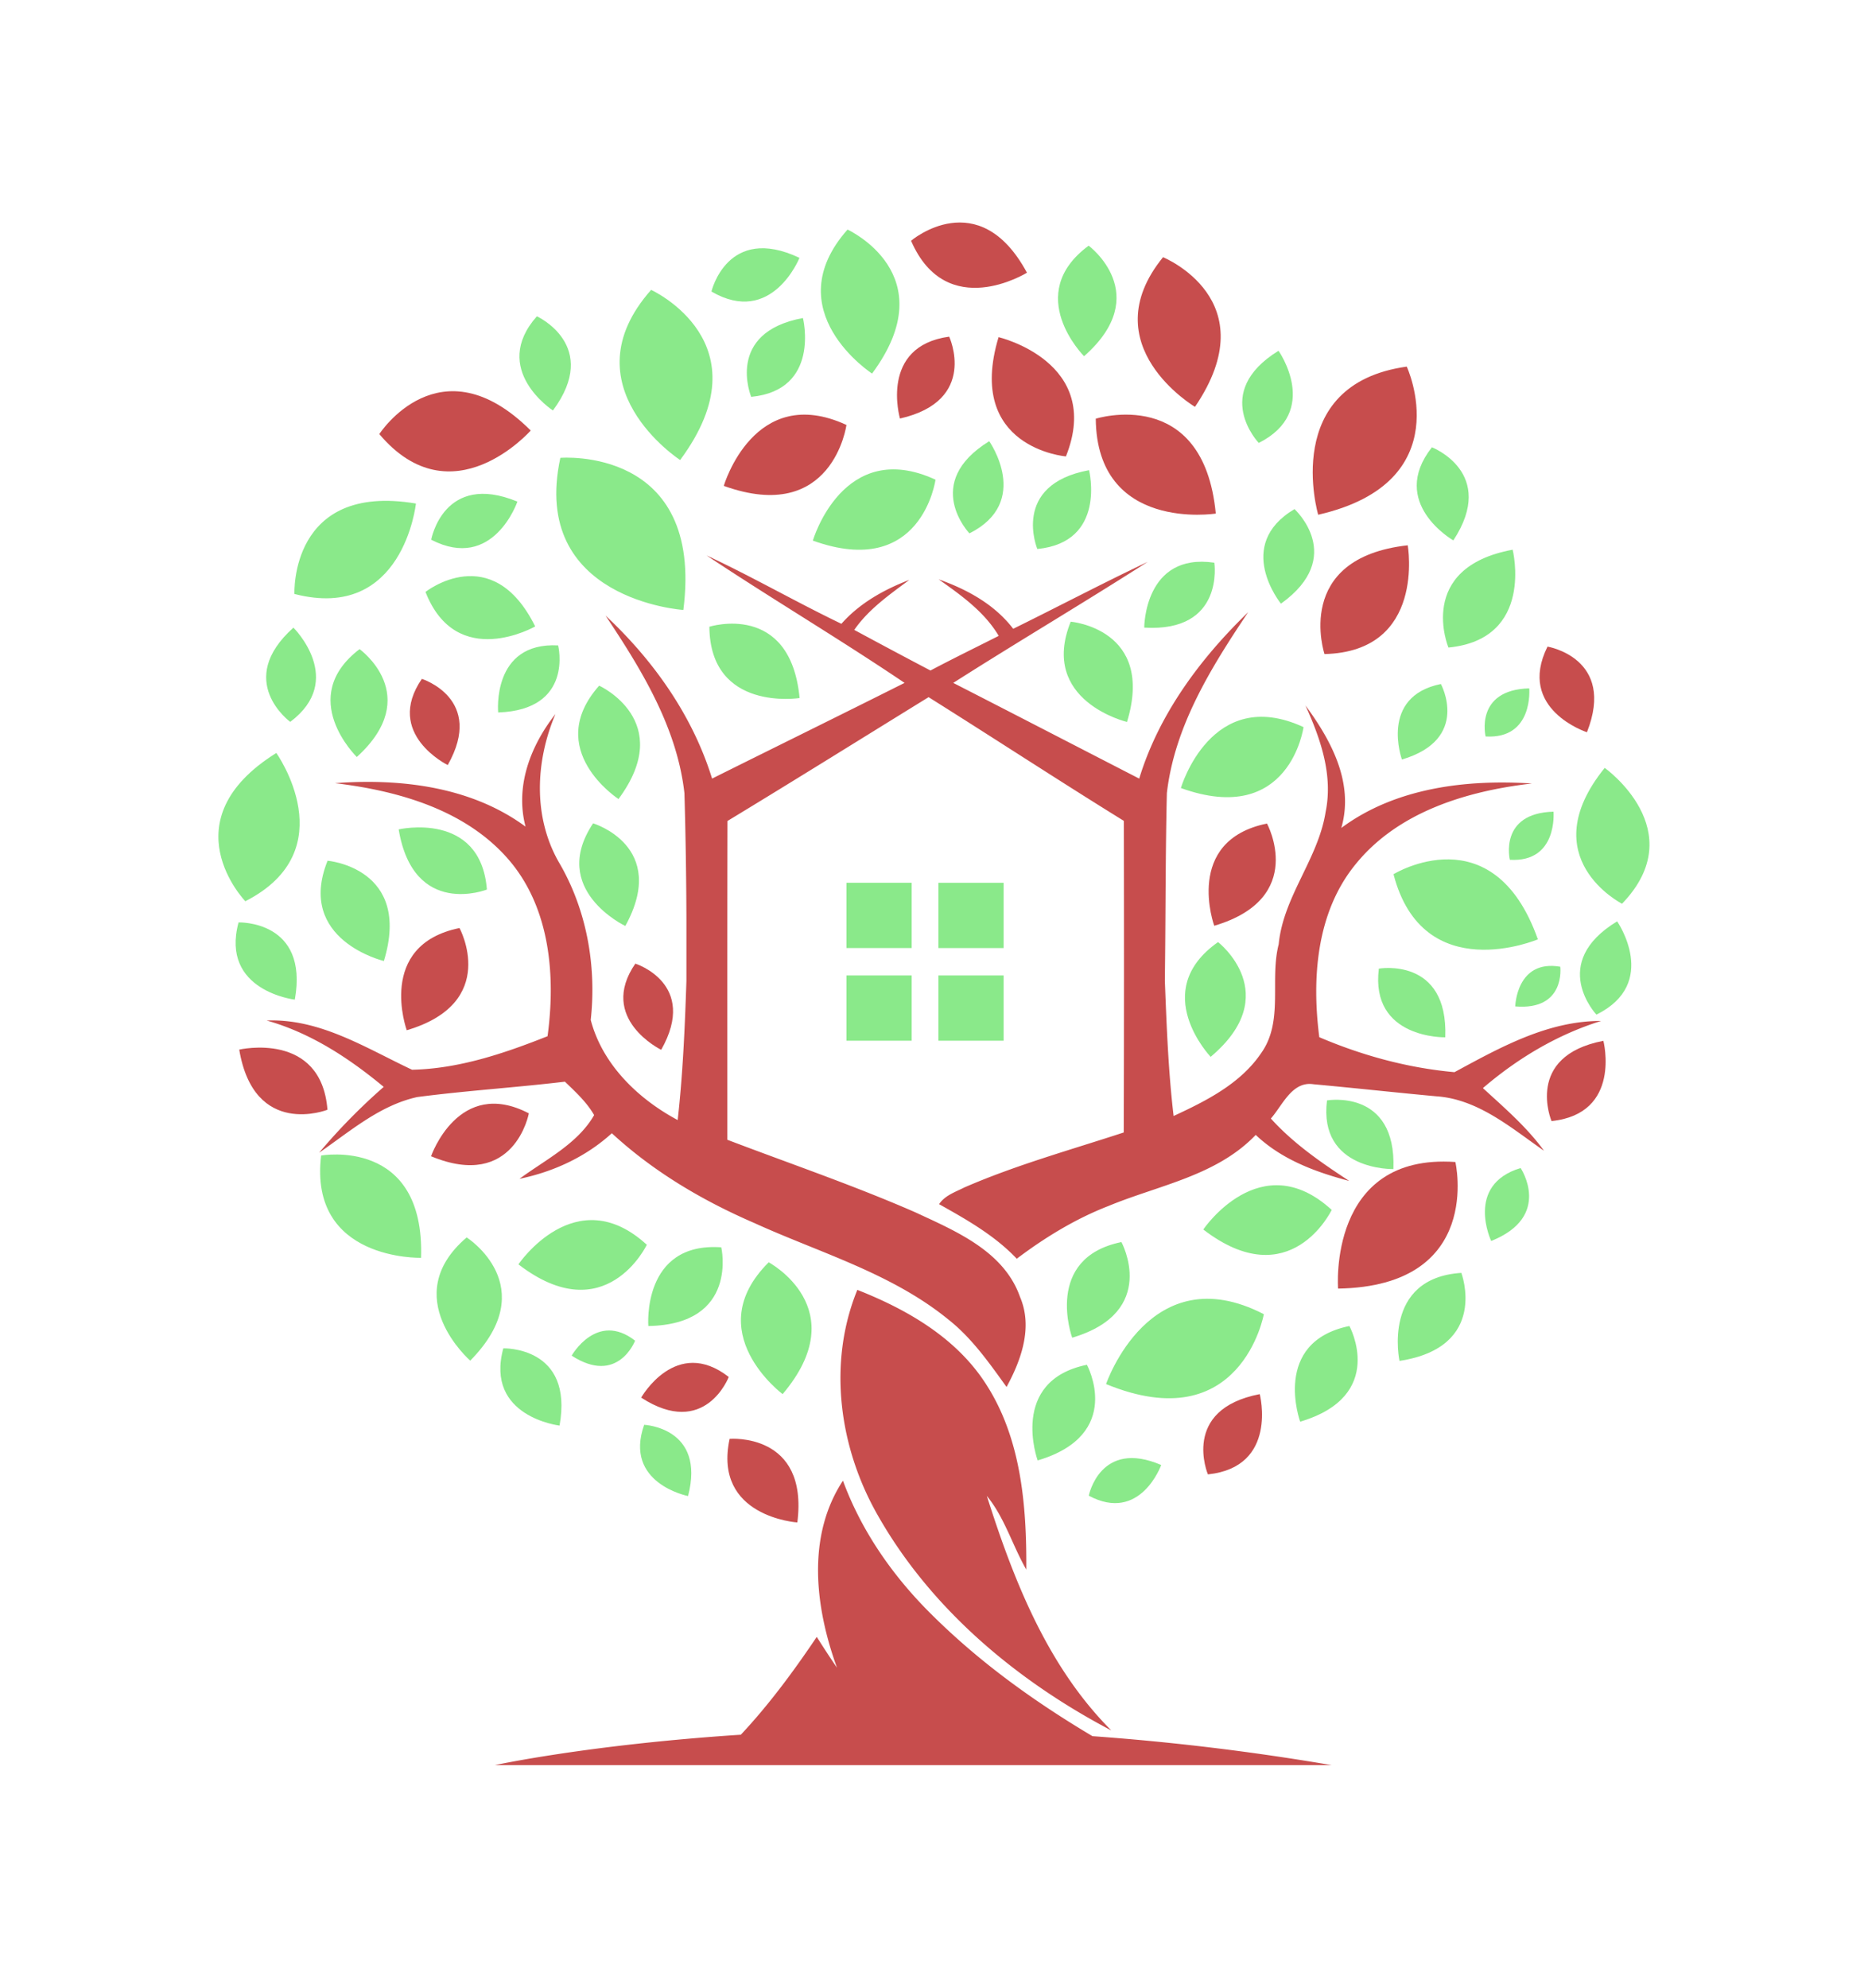 <svg version="1.1" x="0px" y="0px" width="172" height="183" xmlns="http://www.w3.org/2000/svg" xmlns:xlink="http://www.w3.org/1999/xlink" xmlns:a="http://ns.adobe.com/AdobeSVGViewerExtensions/3.0/" xml:space="preserve"><g transform="translate(20.109 20.484) scale(1.489 1.489) rotate(0 44.248 47.686)"><path d="M9.951 13.08c4.489 5.318 9.363-.221 9.363-.221-5.618-5.593-9.363.221-9.363.221zm3.2 44.648c5.163 2.142 6.047-2.653 6.047-2.653-4.352-2.266-6.047 2.653-6.047 2.653zM1.289 51.134c.922 5.512 5.456 3.719 5.456 3.719-.388-4.891-5.456-3.719-5.456-3.719zm29.963-34.852c6.744 2.43 7.586-3.767 7.586-3.767-5.714-2.638-7.586 3.767-7.586 3.767zm16.992-9.195c-2.066 6.863 4.166 7.373 4.166 7.373 2.329-5.846-4.166-7.373-4.166-7.373zm25.303 12.869c-7.125.791-5.148 6.724-5.148 6.724 6.29-.15 5.148-6.724 5.148-6.724zm-.061-11.047c-7.854 1.093-5.477 9.158-5.477 9.158 8.805-2.015 5.477-9.158 5.477-9.158zM69.239 65.91c9.032-.149 7.254-7.827 7.254-7.827-7.91-.555-7.254 7.827-7.254 7.827zM42.148 12.119c4.876-1.105 3.043-5.063 3.043-5.063-4.349.596-3.043 5.063-3.043 5.063zm43.497 38.472c-4.91.946-3.206 4.962-3.206 4.962 4.366-.455 3.206-4.962 3.206-4.962zM61.19 77.396c4.366-.455 3.206-4.962 3.206-4.962-4.91.946-3.206 4.962-3.206 4.962zM31.613 75.2c-1.041 4.832 4.188 5.167 4.188 5.167.706-5.586-4.188-5.167-4.188-5.167zM14.91 43.618c-5.178 1.055-3.262 6.319-3.262 6.319 5.773-1.707 3.262-6.319 3.262-6.319zm46.671-.14c5.772-1.707 3.262-6.32 3.262-6.32-5.179 1.055-3.262 6.32-3.262 6.32zm-47.399-9.936c2.32-4.097-1.6-5.328-1.6-5.328-2.34 3.407 1.6 5.328 1.6 5.328zm11.6 12.277c-2.34 3.407 1.6 5.328 1.6 5.328 2.319-4.098-1.6-5.328-1.6-5.328zm.362 26.831c3.951 2.562 5.415-1.277 5.415-1.277-3.262-2.54-5.415 1.277-5.415 1.277zm28.111-60.521c.062 7.029 7.422 5.865 7.422 5.865-.762-7.971-7.422-5.865-7.422-5.865zm6.136-.733c4.497-6.624-1.976-9.251-1.976-9.251-4.436 5.452 1.976 9.251 1.976 9.251zm24.238 20.117c1.808-4.591-2.439-5.294-2.439-5.294-1.929 3.879 2.439 5.294 2.439 5.294zM42.833 1.127C45.027 6.198 50 3.103 50 3.103c-2.989-5.538-7.167-1.976-7.167-1.976z" fill="#c74d4d"></path><path d="M11.148 37.52c.922 5.512 5.456 3.719 5.456 3.719-.387-4.891-5.456-3.719-5.456-3.719zm55.747 36.617c5.397-1.602 3.045-5.914 3.045-5.914-4.842.991-3.045 5.914-3.045 5.914zM53.707 70.62c-4.843.991-3.045 5.914-3.045 5.914 5.397-1.603 3.045-5.914 3.045-5.914zm25-7.654c3.822-1.528 1.82-4.511 1.82-4.511-3.46 1.047-1.82 4.511-1.82 4.511zM53.823 78.713c3.185 1.71 4.479-1.897 4.479-1.897-3.781-1.627-4.479 1.897-4.479 1.897zm7.995-34.227c-4.323 3.039-.459 7.096-.459 7.096 4.607-3.874.459-7.096.459-7.096zM17.301 30.291c4.705-.162 3.708-4.146 3.708-4.146-4.128-.217-3.708 4.146-3.708 4.146zM1.666 41.962c6.2-3.16 1.916-9.167 1.916-9.167-6.726 4.196-1.916 9.167-1.916 9.167zM34.03 64.284c-4.317 4.295.862 8.15.862 8.15 4.477-5.3-.862-8.15-.862-8.15zM8.73 26.375c-3.94 3.007-.17 6.669-.17 6.669 4.176-3.801.17-6.669.17-6.669zm28.03-6.709c6.744 2.431 7.585-3.767 7.585-3.767-5.713-2.637-7.585 3.767-7.585 3.767zm22.758 15.297c6.744 2.431 7.585-3.767 7.585-3.767-5.713-2.637-7.585 3.767-7.585 3.767zM28.553 14.684c5.379-7.255-1.794-10.519-1.794-10.519-5.256 5.938 1.794 10.519 1.794 10.519zm26.339 57.129c8.354 3.433 9.757-4.321 9.757-4.321-7.046-3.638-9.757 4.321-9.757 4.321zm-28.306-3.59c5.615-.093 4.511-4.866 4.511-4.866-4.919-.345-4.511 4.866-4.511 4.866zM65.557 7.929c-4.199 2.59-1.223 5.699-1.223 5.699 3.869-1.947 1.223-5.699 1.223-5.699zM53.84 15.311c-4.852.897-3.199 4.873-3.199 4.873 4.311-.418 3.199-4.873 3.199-4.873zm26.195 4.917c-6.022 1.114-3.972 6.049-3.972 6.049 5.353-.518 3.972-6.049 3.972-6.049zm-7.368 20.063c1.826 7.044 8.927 4.026 8.927 4.026-2.766-7.813-8.927-4.026-8.927-4.026zM4.443 30.873c3.465-2.599.197-5.826.197-5.826-3.675 3.291-.197 5.826-.197 5.826zm21.886 43.458c-1.286 3.623 2.714 4.404 2.714 4.404 1.103-4.237-2.714-4.404-2.714-4.404zm-3.157-37.186c-2.746 4.109 1.992 6.346 1.992 6.346 2.713-4.934-1.992-6.346-1.992-6.346z" fill="#8ae98a"></path><path d="M21.845 70.055c2.862 1.855 3.923-.925 3.923-.925-2.364-1.84-3.923.925-3.923.925zm-9.63-52.681c-7.816-1.319-7.513 5.59-7.513 5.59 6.736 1.747 7.513-5.59 7.513-5.59zm3.139 45.372c-4.309 3.675.22 7.618.22 7.618 4.527-4.596-.22-7.618-.22-7.618zm71.445-20.63c4.365-4.533-1.072-8.4-1.072-8.4-4.507 5.574 1.072 8.4 1.072 8.4zm-62.058-6.473c3.585-4.835-1.195-7.01-1.195-7.01-3.503 3.956 1.195 7.01 1.195 7.01zm-3.595-21.094c-1.903 8.785 7.606 9.404 7.606 9.404 1.295-10.156-7.606-9.404-7.606-9.404zM38.904.437c-4.448 5.025 1.518 8.902 1.518 8.902 4.552-6.14-1.518-8.902-1.518-8.902zM20.687 11.621c2.978-4.017-.993-5.823-.993-5.823-2.91 3.286.993 5.823.993 5.823zm40.9 9.411c-4.343-.641-4.335 4.014-4.335 4.014 4.991.299 4.335-4.014 4.335-4.014zm4.958-3.314c-3.776 2.237-.839 5.847-.839 5.847 4.065-2.911.839-5.847.839-5.847zM1.247 43.271c-1.144 4.238 3.479 4.774 3.479 4.774.881-4.922-3.479-4.774-3.479-4.774zm16.371 26.333c-1.145 4.238 3.479 4.774 3.479 4.774.882-4.921-3.479-4.774-3.479-4.774zm57.424-55.708c-2.716 3.449 1.325 5.757 1.325 5.757 2.742-4.182-1.325-5.757-1.325-5.757zm7.519 22.528c-3.398.093-2.699 2.975-2.699 2.975 2.979.178 2.699-2.975 2.699-2.975zm-1.5-7.624c-3.398.093-2.699 2.975-2.699 2.975 2.98.177 2.699-2.975 2.699-2.975zM6.353 57.683c-.784 6.522 6.179 6.323 6.179 6.323.245-7.479-6.179-6.323-6.179-6.323zm69.515-7.309c.189-4.997-4.107-4.246-4.107-4.246-.546 4.356 4.107 4.246 4.107 4.246zm9.347-1.402c3.936-1.944 1.281-5.767 1.281-5.767-4.274 2.594-1.281 5.767-1.281 5.767zm-16.661 5.303c-.545 4.356 4.107 4.246 4.107 4.246.191-4.996-4.107-4.246-4.107-4.246zm11.641-5.811c3.131.265 2.785-2.454 2.785-2.454-2.718-.469-2.785 2.454-2.785 2.454zM52.797 68.946c5.396-1.602 3.045-5.913 3.045-5.913-4.843.991-3.045 5.913-3.045 5.913zm20.24 1.434c5.565-.85 3.824-5.442 3.824-5.442-4.931.32-3.824 5.442-3.824 5.442zm-12.133-8.124c5.391 4.144 7.941-1.212 7.941-1.212-4.4-4.033-7.941 1.212-7.941 1.212zm-42.351 2.155c5.391 4.144 7.94-1.211 7.94-1.211-4.399-4.034-7.94 1.211-7.94 1.211zM30.361 24.99c.046 5.284 5.58 4.409 5.58 4.409-.572-5.992-5.58-4.409-5.58-4.409zm22.344-.312c-1.969 4.904 3.482 6.2 3.482 6.2 1.751-5.759-3.482-6.2-3.482-6.2zM6.752 39.457c-1.969 4.905 3.482 6.2 3.482 6.2 1.75-5.759-3.482-6.2-3.482-6.2zm68.845-10.926c-3.826.779-2.409 4.669-2.409 4.669 4.264-1.261 2.409-4.669 2.409-4.669zM53.815 1.432c-4.09 3.02-.283 6.835-.283 6.835 4.343-3.829.283-6.835.283-6.835zM19.59 24.972c-2.668-5.396-6.783-2.134-6.783-2.134 1.923 4.922 6.783 2.134 6.783 2.134zm-1.1-7.718c-4.563-1.878-5.331 2.357-5.331 2.357 3.848 1.99 5.331-2.357 5.331-2.357zm14.458-6.476c4.312-.417 3.199-4.873 3.199-4.873-4.851.898-3.199 4.873-3.199 4.873zm13.496 8.441c3.87-1.946 1.223-5.699 1.223-5.699-4.199 2.589-1.223 5.699-1.223 5.699zM35.933 2.184c-4.461-2.108-5.444 2.083-5.444 2.083 3.741 2.182 5.444-2.083 5.444-2.083z" fill="#8ae98a"></path><path d="M44.524 40.821v4.035h4.034v-4.035h-4.034zm-5.686 4.034h4.034V40.82h-4.034v4.035zm5.686 5.729h4.034V46.55h-4.034v4.034zm-5.686 0h4.034V46.55h-4.034v4.034z" fill="#8ae98a"></path><path d="M44.251 86.204c-2.44-2.38-4.45-5.21-5.63-8.42-2.27 3.46-1.71 7.86-.37 11.56-.43-.62-.84-1.26-1.25-1.9-1.398 2.077-2.941 4.178-4.694 6.047-9.438.618-15.213 1.881-15.213 1.881h51.752A152.958 152.958 0 0 0 54.05 93.58c-3.529-2.099-6.862-4.484-9.799-7.376zm3.175-14.453c-1.834-2.821-4.857-4.558-7.915-5.762-1.85 4.531-1.127 9.76 1.267 13.941 3.287 5.793 8.595 10.23 14.438 13.296-3.948-3.955-6.034-9.267-7.697-14.5 1.107 1.349 1.581 3.062 2.44 4.554.026-3.944-.312-8.144-2.533-11.529zm30.769-18.237c2.148-1.84 4.604-3.311 7.313-4.152-3.311-.007-6.252 1.642-9.07 3.167-2.888-.26-5.699-1.026-8.36-2.162-.472-3.66-.178-7.73 2.244-10.692 2.634-3.256 6.896-4.529 10.904-4.994-4.057-.26-8.435.26-11.787 2.75.801-2.777-.622-5.411-2.216-7.573.93 2.053 1.717 4.303 1.245 6.588-.459 2.908-2.614 5.213-2.901 8.175-.567 2.203.314 4.734-1.066 6.704-1.279 1.908-3.407 2.976-5.432 3.913-.329-2.771-.432-5.562-.541-8.346l.021-2.066c.027-3.181.027-6.369.103-9.55.479-4.152 2.75-7.785 5.028-11.185-2.962 2.866-5.521 6.3-6.738 10.289-3.831-1.97-7.662-3.954-11.5-5.917 3.981-2.538 8.052-4.939 12.026-7.484-2.798 1.327-5.541 2.771-8.318 4.139-1.156-1.512-2.853-2.435-4.611-3.058 1.389.985 2.826 1.998 3.715 3.496-1.409.711-2.825 1.402-4.221 2.141a445.14 445.14 0 0 1-4.713-2.511c.889-1.279 2.175-2.175 3.406-3.092-1.566.602-3.071 1.437-4.2 2.716-2.805-1.348-5.507-2.908-8.339-4.228 4.043 2.688 8.223 5.165 12.245 7.88-3.954 1.984-7.936 3.94-11.903 5.917-1.204-3.893-3.626-7.313-6.588-10.077 2.224 3.338 4.419 6.909 4.878 10.98.075 2.606.116 5.24.123 7.846v3.763c-.096 2.866-.219 5.739-.54 8.599-2.456-1.313-4.659-3.441-5.377-6.191.369-3.353-.254-6.841-1.978-9.762-1.601-2.812-1.437-6.232-.205-9.146-1.54 1.957-2.504 4.467-1.848 6.958-3.365-2.477-7.729-2.99-11.786-2.688 3.912.472 8.078 1.642 10.746 4.734 2.559 2.976 2.908 7.169 2.401 10.911-2.675 1.061-5.473 2.011-8.38 2.073-2.866-1.348-5.691-3.174-8.989-3.044 2.716.766 5.083 2.319 7.238 4.104a37.36 37.36 0 0 0-3.995 4.07c1.908-1.313 3.742-2.928 6.067-3.441 3.031-.397 6.096-.588 9.133-.951.657.636 1.348 1.266 1.806 2.066-1.012 1.772-3.003 2.75-4.617 3.94 2.114-.438 4.111-1.361 5.712-2.818 2.572 2.374 5.61 4.166 8.805 5.548 4.057 1.847 8.476 3.099 11.985 5.952 1.464 1.149 2.538 2.689 3.619 4.187.909-1.676 1.635-3.688.834-5.562-.992-2.832-3.967-4.07-6.484-5.24-3.805-1.663-7.737-3.003-11.616-4.481 0-6.567-.007-13.142.007-19.709 4.166-2.524 8.298-5.104 12.437-7.655 4.036 2.531 8.024 5.144 12.074 7.648.014 6.424.014 12.847-.007 19.264-3.297 1.081-6.663 2.011-9.857 3.4-.555.281-1.204.493-1.561 1.033 1.711.958 3.441 1.936 4.803 3.373 1.752-1.32 3.633-2.47 5.678-3.263 3.106-1.286 6.678-1.861 9.099-4.392 1.601 1.519 3.681 2.292 5.781 2.846-1.731-1.136-3.448-2.313-4.844-3.858.726-.828 1.313-2.319 2.627-2.121 2.538.232 5.076.513 7.607.746 2.585.178 4.624 1.957 6.656 3.366-1.069-1.471-2.451-2.655-3.778-3.873z" fill="#c74d4d"></path></g>
</svg>